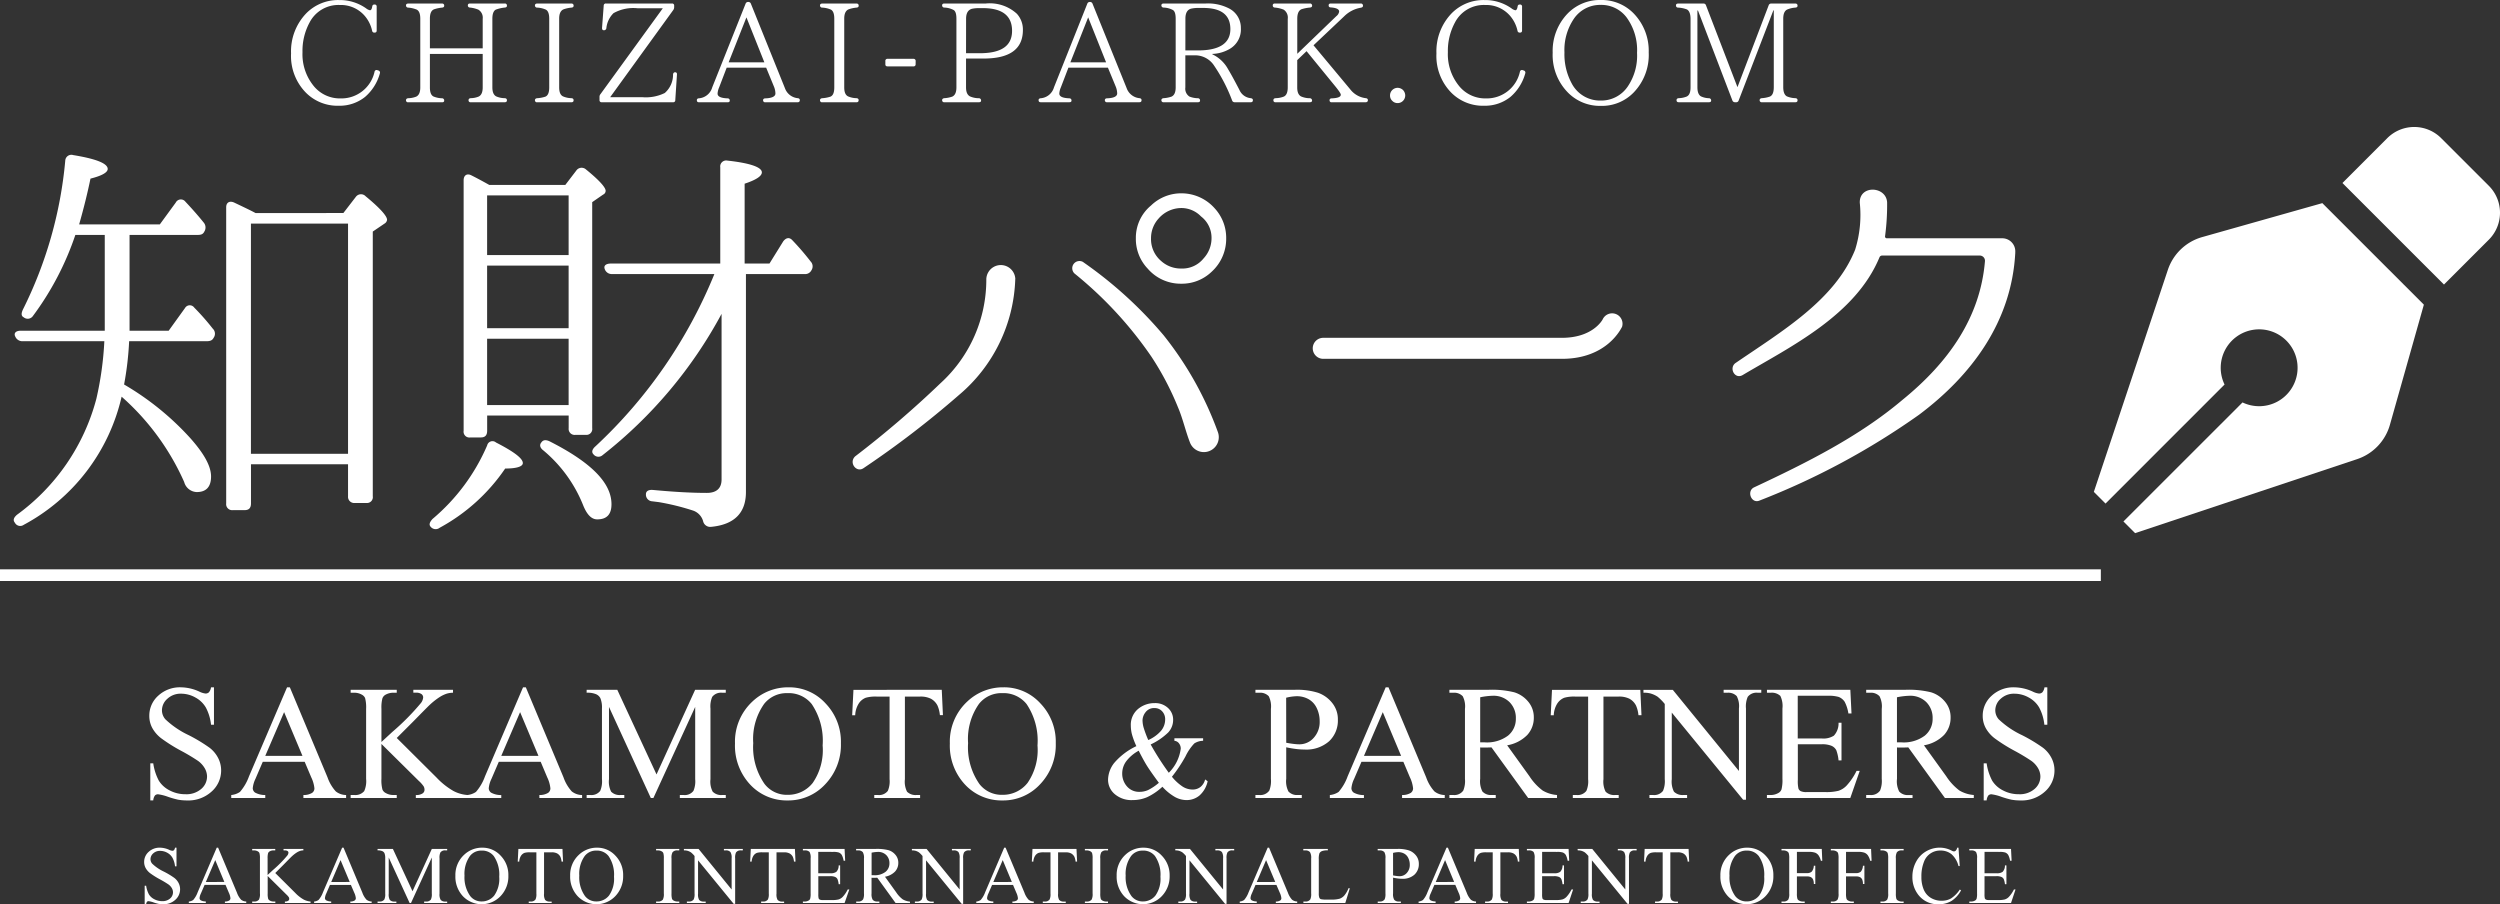 <svg xmlns="http://www.w3.org/2000/svg" width="214.2" height="77.476" viewBox="0 0 214.2 77.476"><rect x="0" y="0" width="214.2" height="77.476" fill="#333333" stroke="none"/><g transform="translate(-1180.799 -1812.12)"><g transform="translate(975.199 1789)"><path d="M-72.468-22.752c.324,0,.468-.072.576-.288a.655.655,0,0,0-.072-.792c-.4-.5-.936-1.116-1.548-1.764a.489.489,0,0,0-.828.072l-1.368,1.872H-82.62c.4-1.4.72-2.7.972-3.924,1.008-.252,1.476-.54,1.476-.828,0-.468-.972-.864-2.952-1.188a.525.525,0,0,0-.684.468,35.673,35.673,0,0,1-3.636,12.78c-.144.324-.144.54.072.648a.539.539,0,0,0,.792-.108,24.956,24.956,0,0,0,3.636-6.948h2.52v8.208h-7.2c-.432,0-.612.216-.468.5a.659.659,0,0,0,.648.4h6.984a28.1,28.1,0,0,1-.684,4.932,17.955,17.955,0,0,1-6.8,9.936c-.288.252-.36.468-.18.684a.515.515,0,0,0,.756.18,16.678,16.678,0,0,0,8.388-10.98A21.2,21.2,0,0,1-73.62-1.584a1.157,1.157,0,0,0,1.08.864c.792,0,1.224-.432,1.224-1.332s-.612-1.98-1.8-3.312a23.9,23.9,0,0,0-5.652-4.572,26.95,26.95,0,0,0,.432-3.708h6.624c.324,0,.5-.072.612-.288a.6.6,0,0,0-.072-.792,20.822,20.822,0,0,0-1.584-1.8.471.471,0,0,0-.792.036l-1.4,1.944H-78.3v-8.208Zm12.888-.972V-4H-67.9V-23.724Zm-7.92-.9c-.468-.252-1.08-.54-1.836-.9-.4-.18-.684,0-.684.4V.252a.514.514,0,0,0,.576.576h1.008c.36,0,.54-.18.54-.576V-3.1h8.316V-.36A.53.53,0,0,0-59,.216H-58a.5.5,0,0,0,.54-.576V-23.04l1.008-.684a.435.435,0,0,0,.216-.324c0-.324-.612-1.008-1.836-2.016a.546.546,0,0,0-.828.036l-1.08,1.4ZM-52.488,2.268a.549.549,0,0,0,.756.072,16,16,0,0,0,5.616-5.076c1.008,0,1.512-.18,1.512-.468,0-.4-.756-.972-2.3-1.764a.464.464,0,0,0-.756.252,17,17,0,0,1-4.68,6.3C-52.6,1.872-52.668,2.088-52.488,2.268Zm9.468-7.236c-.18.216-.108.468.18.684A11.821,11.821,0,0,1-39.456.36c.324.828.72,1.26,1.224,1.26.828,0,1.224-.432,1.224-1.3,0-1.836-1.764-3.6-5.328-5.4C-42.66-5.22-42.876-5.184-43.02-4.968ZM-27.576-1.8c0,.756-.432,1.152-1.26,1.152-1.512,0-3.06-.108-4.608-.252-.4-.036-.612.108-.612.36a.568.568,0,0,0,.54.612l.576.072a20.631,20.631,0,0,1,2.916.72,1.347,1.347,0,0,1,.864.9.624.624,0,0,0,.648.5c2.016-.18,3.024-1.188,3.024-2.988V-19.4h5a.6.6,0,0,0,.612-.324.6.6,0,0,0-.072-.756,21.905,21.905,0,0,0-1.548-1.8c-.252-.288-.54-.252-.792.072L-23.472-20.3H-25.6v-6.84c.972-.324,1.476-.648,1.476-.972,0-.432-.972-.792-2.952-1.008a.512.512,0,0,0-.612.576V-20.3h-9.36c-.432,0-.648.18-.54.468a.63.63,0,0,0,.648.432h8.748A41.545,41.545,0,0,1-38.376-4.644c-.288.252-.36.5-.18.684a.537.537,0,0,0,.792.072,38.532,38.532,0,0,0,10.188-12.1ZM-47.664-14.76v-5.364h6.984v5.364Zm0,6.588V-13.86h6.984v5.688Zm6.984-17.964v5.112h-6.984v-5.112Zm-6.8-.9c-.576-.324-1.116-.612-1.548-.828-.36-.18-.648,0-.648.432V-5.976A.5.5,0,0,0-49.1-5.4h.9c.36,0,.54-.18.54-.576v-1.3h6.984v1.08a.514.514,0,0,0,.576.576h.9a.5.5,0,0,0,.54-.576V-25.56l.936-.648a.355.355,0,0,0,.216-.324c0-.288-.54-.9-1.692-1.836a.555.555,0,0,0-.828.108l-.936,1.224Zm59.292,1.98a2.343,2.343,0,0,1,1.692.72,2.3,2.3,0,0,1,.9,1.872,2.548,2.548,0,0,1-.684,1.728,2.335,2.335,0,0,1-1.908.864,2.515,2.515,0,0,1-1.728-.648,2.452,2.452,0,0,1-.864-1.944,2.49,2.49,0,0,1,.648-1.692A2.608,2.608,0,0,1,11.808-25.056Zm0-1.26a3.709,3.709,0,0,0-2.592,1.044,3.584,3.584,0,0,0-1.3,2.808,3.674,3.674,0,0,0,1.008,2.592,3.729,3.729,0,0,0,2.88,1.3A3.674,3.674,0,0,0,14.4-19.584a3.818,3.818,0,0,0,1.26-2.88,3.736,3.736,0,0,0-1.008-2.592A3.8,3.8,0,0,0,11.808-26.316Zm-8.388,5.9a.618.618,0,0,0-.756.972,33.438,33.438,0,0,1,6.588,7.128,24.709,24.709,0,0,1,2.268,4.32c.432,1.008.648,2.052,1.044,3.06a1.277,1.277,0,0,0,2.376-.936,29.317,29.317,0,0,0-4.644-8.28A35.594,35.594,0,0,0,3.42-20.412Zm-5.832,1.44a1.243,1.243,0,0,0-2.484,0A12,12,0,0,1-8.82-10.044,86.032,86.032,0,0,1-16.128-3.78c-.576.54.108,1.44.72,1.008A81.819,81.819,0,0,0-7.236-9.036,13.539,13.539,0,0,0-2.412-18.972Zm46.836,6.84c3.888,0,5.076-2.628,5.148-2.736a.891.891,0,0,0-1.656-.648c-.036.072-.864,1.584-3.492,1.584H23.976a.9.9,0,0,0,0,1.8ZM72.252-22.464a.155.155,0,0,1-.144-.144,20.312,20.312,0,0,0,.18-2.952c-.108-1.4-2.412-1.476-2.34.072a9.974,9.974,0,0,1-.4,4c-1.728,4.32-6.264,6.984-10.26,9.72-.576.432-.036,1.44.648,1.008,4.068-2.412,9.648-5.112,11.7-10.08a.243.243,0,0,1,.216-.144h8.388a.446.446,0,0,1,.432.468c-.4,4.824-3.1,8.676-7.092,11.916C69.876-5.472,65.412-3.24,60.876-1.116c-.648.324-.216,1.44.5,1.116A63.119,63.119,0,0,0,75.024-7.344c4.464-3.348,7.92-7.92,8.244-13.86v-.072a1.117,1.117,0,0,0-1.116-1.188Z" transform="translate(295 66)" fill="#fff"/><path d="M9.285,9.433a4.35,4.35,0,0,0-2.944,2.811L0,31.266l1,1,10.2-10.2A3.293,3.293,0,1,1,12.739,23.6L2.536,33.8l1,1,19.022-6.341a4.35,4.35,0,0,0,2.811-2.944l1.068-3.78,1.84-6.511-8.7-8.7Zm24.56-4.392L29.759.956a3.264,3.264,0,0,0-4.616,0L21.3,4.8,30,13.5l3.844-3.844a3.264,3.264,0,0,0,0-4.616Z" transform="translate(385 34)" fill="#fff"/><path d="M0,0H180" transform="translate(205.6 72.4)" fill="#fff" stroke="#fff" stroke-width="1"/><path d="M-57.066-2.868a.175.175,0,0,0-.24.12,2.906,2.906,0,0,1-2.9,2.3,2.888,2.888,0,0,1-2.376-1.14,4.3,4.3,0,0,1-.9-2.82,5.1,5.1,0,0,1,.6-2.532,2.779,2.779,0,0,1,2.592-1.512,2.7,2.7,0,0,1,2.112.9,2.9,2.9,0,0,1,.66,1.3.187.187,0,0,0,.2.168c.132,0,.192-.06.192-.18V-8.3a.167.167,0,0,0-.192-.192c-.12,0-.18.06-.192.192-.036.2-.1.3-.192.3a.825.825,0,0,1-.336-.168,3.922,3.922,0,0,0-2.316-.708,3.819,3.819,0,0,0-2.808,1.14,4.69,4.69,0,0,0-1.3,3.432A4.487,4.487,0,0,0-63.186-.936,3.816,3.816,0,0,0-60.366.18a3.475,3.475,0,0,0,2.244-.756A4.073,4.073,0,0,0-56.85-2.6a.186.186,0,0,0-.132-.24Zm11.1,2.58q0-.162-.18-.18a1.87,1.87,0,0,1-.744-.156c-.216-.12-.324-.372-.324-.768v-5.88c0-.42.1-.672.288-.78a3,3,0,0,1,.78-.18c.12-.012.18-.06.18-.156a.168.168,0,0,0-.18-.192h-2.988c-.12,0-.18.06-.18.156a.173.173,0,0,0,.18.192,2.555,2.555,0,0,1,.72.18.8.8,0,0,1,.372.78V-4.74h-4.524V-7.284c0-.444.12-.708.36-.8a3.009,3.009,0,0,1,.684-.144c.12-.012.18-.06.18-.156a.168.168,0,0,0-.18-.192h-2.9c-.12,0-.192.06-.192.156a.18.18,0,0,0,.18.192,2.424,2.424,0,0,1,.732.168c.216.108.312.372.312.78v5.892q0,.63-.36.792a2.007,2.007,0,0,1-.684.132c-.108.012-.18.072-.18.168a.168.168,0,0,0,.192.18h2.9q.18,0,.18-.144a.183.183,0,0,0-.18-.2,2.045,2.045,0,0,1-.744-.156c-.2-.108-.3-.36-.3-.768V-4.26h4.524v2.868q0,.63-.36.792a1.878,1.878,0,0,1-.672.132c-.12.012-.18.072-.18.168a.159.159,0,0,0,.18.18h2.928C-46.026-.12-45.966-.18-45.966-.288Zm5.712,0q0-.162-.18-.18a1.908,1.908,0,0,1-.732-.156c-.216-.108-.324-.36-.324-.768V-7.284c0-.432.132-.7.384-.8a2.742,2.742,0,0,1,.672-.144c.12-.012.18-.06.18-.156a.168.168,0,0,0-.18-.192h-2.94c-.12,0-.192.06-.192.156a.18.18,0,0,0,.18.192,2.059,2.059,0,0,1,.744.168c.2.1.3.36.3.78v5.892c0,.432-.108.7-.336.792a2.845,2.845,0,0,1-.708.132c-.108.012-.18.072-.18.168a.168.168,0,0,0,.192.18h2.94C-40.314-.12-40.254-.18-40.254-.288Zm8.7-2.4c-.108,0-.168.072-.18.192a2.076,2.076,0,0,1-.708,1.584,3.671,3.671,0,0,1-1.92.36h-2.76l5.412-7.476a.4.4,0,0,0,.072-.228v-.132a.168.168,0,0,0-.18-.192h-5.664a.174.174,0,0,0-.192.18l-.144,1.92c0,.12.048.192.156.192a.2.2,0,0,0,.216-.18,2.093,2.093,0,0,1,.612-1.284,3.466,3.466,0,0,1,2.064-.42h2.16L-37.95-.816a.346.346,0,0,0-.084.24V-.3a.168.168,0,0,0,.192.18h6.108a.168.168,0,0,0,.192-.18l.144-2.2C-31.386-2.616-31.446-2.688-31.554-2.688Zm4.584-.852,1.524-3.852L-23.91-3.54Zm6.1,3.252q0-.162-.18-.18a1.3,1.3,0,0,1-1.1-.864l-2.916-7.236a.22.22,0,0,0-.216-.144H-25.3a.22.22,0,0,0-.216.144L-28.374-1.4a1.294,1.294,0,0,1-1.248.948h.12c-.132,0-.192.06-.192.156,0,.12.06.18.192.18h2.436c.132,0,.192-.048.192-.144a.177.177,0,0,0-.192-.192c-.576-.024-.852-.156-.852-.408a1.558,1.558,0,0,1,.132-.528l.648-1.692h3.384l.672,1.632a1.65,1.65,0,0,1,.12.576c0,.252-.288.4-.864.42-.12,0-.192.06-.192.156a.168.168,0,0,0,.192.18h2.76C-20.934-.12-20.874-.18-20.874-.288Zm5.04,0q0-.162-.18-.18a1.908,1.908,0,0,1-.732-.156c-.216-.108-.324-.36-.324-.768V-7.284c0-.432.132-.7.384-.8a2.742,2.742,0,0,1,.672-.144c.12-.012.18-.06.18-.156a.168.168,0,0,0-.18-.192h-2.94c-.12,0-.192.06-.192.156a.18.18,0,0,0,.18.192,2.059,2.059,0,0,1,.744.168c.2.1.3.36.3.78v5.892c0,.432-.108.7-.336.792a2.845,2.845,0,0,1-.708.132c-.108.012-.18.072-.18.168a.168.168,0,0,0,.192.18h2.94C-15.894-.12-15.834-.18-15.834-.288Zm4.884-3.36a.177.177,0,0,0-.192-.192H-13.35a.171.171,0,0,0-.192.192v.276c0,.12.06.18.192.18h2.208a.168.168,0,0,0,.192-.18Zm4.32-3.624c0-.48.168-.756.492-.852a2.74,2.74,0,0,1,.576-.06h.372c1.656,0,2.5.648,2.5,1.944s-.924,1.92-2.772,1.92H-6.63Zm-2.052-1.14a.177.177,0,0,0,.18.18,1.837,1.837,0,0,1,.816.216c.156.108.228.348.228.744v5.88q0,.63-.36.792a2.6,2.6,0,0,1-.672.132c-.12.012-.192.072-.192.168a.168.168,0,0,0,.192.18h2.964q.18,0,.18-.144a.183.183,0,0,0-.18-.2,1.906,1.906,0,0,1-.768-.156C-6.522-.744-6.63-1-6.63-1.392V-3.864h1.512c2.244,0,3.36-.816,3.36-2.448A2,2,0,0,0-2.274-7.7,3.436,3.436,0,0,0-4.926-8.58H-8.49C-8.61-8.58-8.682-8.52-8.682-8.412ZM2.31-3.54,3.834-7.392,5.37-3.54Zm6.1,3.252q0-.162-.18-.18a1.3,1.3,0,0,1-1.1-.864L4.206-8.568a.22.22,0,0,0-.216-.144H3.978a.22.22,0,0,0-.216.144L.906-1.4A1.294,1.294,0,0,1-.342-.456h.12c-.132,0-.192.06-.192.156,0,.12.06.18.192.18H2.214c.132,0,.192-.048.192-.144a.177.177,0,0,0-.192-.192c-.576-.024-.852-.156-.852-.408a1.558,1.558,0,0,1,.132-.528l.648-1.692H5.526L6.2-1.452a1.65,1.65,0,0,1,.12.576c0,.252-.288.4-.864.42-.12,0-.192.06-.192.156a.168.168,0,0,0,.192.18h2.76C8.346-.12,8.406-.18,8.406-.288Zm3.756-7c0-.48.168-.768.492-.852a2.74,2.74,0,0,1,.576-.06h.456c1.548,0,2.328.6,2.328,1.812S15.09-4.56,13.242-4.56h-1.08Zm5.784,7c0-.108-.06-.156-.18-.18a1.169,1.169,0,0,1-.972-.7c-.456-.876-.78-1.464-.972-1.776a3,3,0,0,0-1.356-1.284V-4.26a3.161,3.161,0,0,0,1.44-.4,1.925,1.925,0,0,0,1.008-1.812,1.862,1.862,0,0,0-1.044-1.7,3.921,3.921,0,0,0-1.956-.408H10.3c-.12,0-.192.06-.192.156a.18.18,0,0,0,.18.192,1.837,1.837,0,0,1,.816.216c.156.108.228.348.228.744v5.88q0,.63-.36.792a2.6,2.6,0,0,1-.672.132c-.12.012-.192.072-.192.168a.168.168,0,0,0,.192.18h2.94q.18,0,.18-.144a.183.183,0,0,0-.18-.2,2.021,2.021,0,0,1-.732-.144.806.806,0,0,1-.348-.78V-4.14h.852a1.938,1.938,0,0,1,1.632.912A14.023,14.023,0,0,1,16.17-.264a.22.22,0,0,0,.216.144h1.38C17.886-.12,17.946-.18,17.946-.288Zm9.852,0q0-.162-.18-.18a1.973,1.973,0,0,1-1.332-.756L23.142-5l2.616-2.472A2.658,2.658,0,0,1,27.2-8.22c.12-.024.18-.072.18-.168a.177.177,0,0,0-.192-.192H24.618c-.12,0-.18.06-.18.156,0,.12.06.18.192.18.468.036.708.156.708.348a.6.6,0,0,1-.24.4L21.75-4.272v-3c0-.444.12-.708.36-.816a3.255,3.255,0,0,1,.72-.144c.12-.012.192-.06.192-.156a.177.177,0,0,0-.192-.192h-3c-.12,0-.18.06-.18.156a.173.173,0,0,0,.18.192,2.651,2.651,0,0,1,.756.18.815.815,0,0,1,.348.792v5.868c0,.432-.12.7-.348.792a2.023,2.023,0,0,1-.7.132c-.12.012-.18.072-.18.168a.159.159,0,0,0,.18.18h2.94c.12,0,.192-.048.192-.144a.192.192,0,0,0-.192-.2,1.887,1.887,0,0,1-.756-.156c-.216-.12-.324-.372-.324-.768v-2.34l.8-.768,2.5,3.06c.288.36.432.576.432.672,0,.192-.264.288-.768.312-.132,0-.192.06-.192.156a.159.159,0,0,0,.18.18h2.9C27.726-.12,27.8-.18,27.8-.288Zm2.544-1.068a.656.656,0,0,0-.456.192.634.634,0,0,0-.192.468.608.608,0,0,0,.192.456.608.608,0,0,0,.456.192A.634.634,0,0,0,30.81-.24.656.656,0,0,0,31-.7a.684.684,0,0,0-.192-.468A.684.684,0,0,0,30.342-1.356ZM41.07-2.868a.175.175,0,0,0-.24.12,2.906,2.906,0,0,1-2.9,2.3,2.888,2.888,0,0,1-2.376-1.14,4.3,4.3,0,0,1-.9-2.82,5.1,5.1,0,0,1,.6-2.532,2.779,2.779,0,0,1,2.592-1.512,2.7,2.7,0,0,1,2.112.9,2.9,2.9,0,0,1,.66,1.3.187.187,0,0,0,.2.168c.132,0,.192-.06.192-.18V-8.3a.167.167,0,0,0-.192-.192c-.12,0-.18.06-.192.192-.036.2-.1.3-.192.3a.825.825,0,0,1-.336-.168,3.922,3.922,0,0,0-2.316-.708,3.819,3.819,0,0,0-2.808,1.14,4.69,4.69,0,0,0-1.3,3.432A4.487,4.487,0,0,0,34.95-.936,3.816,3.816,0,0,0,37.77.18a3.475,3.475,0,0,0,2.244-.756A4.073,4.073,0,0,0,41.286-2.6a.186.186,0,0,0-.132-.24ZM47.754-8.46a2.706,2.706,0,0,1,2.208,1.068,4.73,4.73,0,0,1,.9,3.048,4.685,4.685,0,0,1-.8,2.88,2.737,2.737,0,0,1-2.3,1.2,2.737,2.737,0,0,1-2.508-1.488,5.239,5.239,0,0,1-.612-2.64,4.761,4.761,0,0,1,.792-2.856A2.716,2.716,0,0,1,47.754-8.46Zm0-.42a3.846,3.846,0,0,0-2.82,1.14,4.606,4.606,0,0,0-1.3,3.372,4.585,4.585,0,0,0,1.308,3.42A3.838,3.838,0,0,0,47.754.192a3.782,3.782,0,0,0,2.8-1.128,4.632,4.632,0,0,0,1.308-3.456,4.588,4.588,0,0,0-1.3-3.348A3.819,3.819,0,0,0,47.754-8.88ZM64.614-.288q0-.162-.18-.18A2.03,2.03,0,0,1,63.7-.624c-.2-.108-.312-.372-.312-.792V-7.272c0-.432.12-.7.36-.8a2.135,2.135,0,0,1,.684-.156c.12-.012.18-.06.18-.156a.168.168,0,0,0-.18-.192H62.358a.22.22,0,0,0-.216.144l-2.676,7.02-2.7-7.02a.21.21,0,0,0-.216-.144H54.39c-.132,0-.192.06-.192.156a.173.173,0,0,0,.18.192,2.444,2.444,0,0,1,.756.156c.2.108.312.384.312.816V-1.4c0,.432-.108.7-.348.8a1.991,1.991,0,0,1-.672.132c-.12.012-.18.072-.18.168,0,.12.06.18.192.18h2.58c.132,0,.192-.048.192-.144a.183.183,0,0,0-.18-.2,1.74,1.74,0,0,1-.684-.156c-.2-.108-.312-.372-.312-.78V-7.98h.048L59.034-.264a.231.231,0,0,0,.216.144h.1a.21.21,0,0,0,.216-.144l2.976-7.728h.036v6.576c0,.444-.108.72-.348.816a2.6,2.6,0,0,1-.684.132c-.108.012-.18.072-.18.168a.168.168,0,0,0,.192.18h2.88C64.554-.12,64.614-.18,64.614-.288Z" transform="translate(295 32)" fill="#fff"/></g><g transform="translate(978.912 1340.229)"><path d="M6.419-9.481v3.206H6.166a3.994,3.994,0,0,0-.441-1.47,2.294,2.294,0,0,0-.906-.868A2.506,2.506,0,0,0,3.6-8.935,1.655,1.655,0,0,0,2.427-8.5a1.321,1.321,0,0,0-.465.988,1.17,1.17,0,0,0,.294.772A7.558,7.558,0,0,0,4.272-5.373,13.935,13.935,0,0,1,6.046-4.3a2.609,2.609,0,0,1,.731.878,2.314,2.314,0,0,1,.256,1.06A2.4,2.4,0,0,1,6.217-.55a2.958,2.958,0,0,1-2.1.762A4.45,4.45,0,0,1,3.356.15,7.746,7.746,0,0,1,2.478-.1a3.939,3.939,0,0,0-.844-.215.358.358,0,0,0-.27.1.817.817,0,0,0-.147.424H.964V-2.967h.253A4.493,4.493,0,0,0,1.7-1.473a2.3,2.3,0,0,0,.919.824,2.851,2.851,0,0,0,1.357.328,1.93,1.93,0,0,0,1.35-.451,1.4,1.4,0,0,0,.5-1.066,1.446,1.446,0,0,0-.188-.69,2.058,2.058,0,0,0-.584-.649A16.761,16.761,0,0,0,3.589-4.05,14.125,14.125,0,0,1,1.9-5.113a2.867,2.867,0,0,1-.762-.875,2.171,2.171,0,0,1-.26-1.053A2.282,2.282,0,0,1,1.641-8.76a2.728,2.728,0,0,1,1.948-.721,3.909,3.909,0,0,1,1.565.362,1.61,1.61,0,0,0,.54.171.407.407,0,0,0,.291-.106.846.846,0,0,0,.181-.427ZM14.191-3.1H10.6L9.974-1.641a2.316,2.316,0,0,0-.232.807.469.469,0,0,0,.2.373,1.762,1.762,0,0,0,.872.208V0H7.9V-.253A1.573,1.573,0,0,0,8.647-.52,4.187,4.187,0,0,0,9.42-1.853l3.261-7.629h.239l3.227,7.711a3.515,3.515,0,0,0,.708,1.207,1.442,1.442,0,0,0,.885.311V0H14.082V-.253a1.371,1.371,0,0,0,.749-.185.476.476,0,0,0,.195-.383,2.834,2.834,0,0,0-.273-.95ZM14-3.609,12.428-7.355,10.814-3.609Zm8.08-1.531,3.418,3.4A6.241,6.241,0,0,0,26.934-.6a3.064,3.064,0,0,0,1.189.345V0H23.714V-.253a.952.952,0,0,0,.571-.133.376.376,0,0,0,.174-.3.648.648,0,0,0-.065-.294,2.6,2.6,0,0,0-.427-.485l-3.2-3.165v2.987a3.069,3.069,0,0,0,.089.93.612.612,0,0,0,.287.294,1.257,1.257,0,0,0,.622.164h.314V0H18.129V-.253h.328a.99.99,0,0,0,.834-.335,2.082,2.082,0,0,0,.164-1.053V-7.629a3.145,3.145,0,0,0-.089-.937.625.625,0,0,0-.28-.287,1.3,1.3,0,0,0-.629-.164h-.328V-9.27H22.08v.253h-.314a1.327,1.327,0,0,0-.622.157.593.593,0,0,0-.294.328,3.124,3.124,0,0,0-.082.9v2.837q.137-.13.937-.868a20.563,20.563,0,0,0,2.454-2.481.9.9,0,0,0,.185-.479A.353.353,0,0,0,24.2-8.9a.765.765,0,0,0-.485-.12H23.5V-9.27h3.4v.253a2.026,2.026,0,0,0-.547.082,2.808,2.808,0,0,0-.6.291,5.891,5.891,0,0,0-.875.694q-.15.137-1.388,1.4ZM34.412-3.1H30.823l-.629,1.463a2.316,2.316,0,0,0-.232.807.469.469,0,0,0,.2.373,1.762,1.762,0,0,0,.872.208V0H28.116V-.253a1.573,1.573,0,0,0,.752-.267,4.188,4.188,0,0,0,.772-1.333L32.9-9.481h.239l3.227,7.711a3.515,3.515,0,0,0,.708,1.207,1.442,1.442,0,0,0,.885.311V0H34.3V-.253a1.371,1.371,0,0,0,.749-.185.476.476,0,0,0,.195-.383,2.834,2.834,0,0,0-.273-.95Zm-.191-.506L32.648-7.355,31.035-3.609ZM43.846,0,40.264-7.8v6.193A1.9,1.9,0,0,0,40.448-.54a1.013,1.013,0,0,0,.8.287h.328V0H38.35V-.253h.328a.942.942,0,0,0,.834-.355,2.074,2.074,0,0,0,.15-1V-7.663a2.118,2.118,0,0,0-.137-.889.759.759,0,0,0-.352-.332,1.888,1.888,0,0,0-.824-.133V-9.27h2.625l3.363,7.253L47.646-9.27h2.625v.253H49.95a.95.95,0,0,0-.841.355,2.074,2.074,0,0,0-.15,1v6.057A1.839,1.839,0,0,0,49.15-.54a1.013,1.013,0,0,0,.8.287h.321V0H46.334V-.253h.328A.931.931,0,0,0,47.5-.608a2.074,2.074,0,0,0,.15-1V-7.8L44.071,0Zm11.84-9.481a4.2,4.2,0,0,1,3.127,1.371,4.732,4.732,0,0,1,1.323,3.421A4.873,4.873,0,0,1,58.8-1.183,4.3,4.3,0,0,1,55.576.212a4.275,4.275,0,0,1-3.216-1.36,4.881,4.881,0,0,1-1.3-3.521,4.69,4.69,0,0,1,1.5-3.6A4.437,4.437,0,0,1,55.686-9.481Zm-.13.5a2.446,2.446,0,0,0-2,.923A5.218,5.218,0,0,0,52.623-4.7,5.505,5.505,0,0,0,53.594-1.2a2.4,2.4,0,0,0,1.969.93,2.69,2.69,0,0,0,2.157-1.019A4.967,4.967,0,0,0,58.57-4.5a5.611,5.611,0,0,0-.937-3.548A2.526,2.526,0,0,0,55.556-8.982ZM68.776-9.27l.1,2.174h-.26a2.625,2.625,0,0,0-.205-.82A1.372,1.372,0,0,0,67.85-8.5a1.967,1.967,0,0,0-.926-.188H65.618v7.082A1.9,1.9,0,0,0,65.8-.54a1.026,1.026,0,0,0,.8.287h.321V0H62.993V-.253h.328a.942.942,0,0,0,.834-.355,2.074,2.074,0,0,0,.15-1V-8.688H63.191a3.107,3.107,0,0,0-.923.1,1.267,1.267,0,0,0-.608.5,2.02,2.02,0,0,0-.3,1H61.1l.109-2.174Zm5.318-.212a4.2,4.2,0,0,1,3.127,1.371,4.732,4.732,0,0,1,1.323,3.421,4.873,4.873,0,0,1-1.333,3.507A4.3,4.3,0,0,1,73.985.212a4.275,4.275,0,0,1-3.216-1.36,4.881,4.881,0,0,1-1.3-3.521,4.69,4.69,0,0,1,1.5-3.6A4.437,4.437,0,0,1,74.095-9.481Zm-.13.5a2.446,2.446,0,0,0-2,.923A5.218,5.218,0,0,0,71.032-4.7,5.506,5.506,0,0,0,72-1.2a2.4,2.4,0,0,0,1.969.93,2.69,2.69,0,0,0,2.157-1.019A4.967,4.967,0,0,0,76.979-4.5a5.611,5.611,0,0,0-.937-3.548A2.526,2.526,0,0,0,73.965-8.982ZM88.708-5.115h2.461V-4.9a1.444,1.444,0,0,0-.753.226,4.326,4.326,0,0,0-.759,1.116,12.483,12.483,0,0,1-1.16,1.74,4.045,4.045,0,0,0,.932.853,1.606,1.606,0,0,0,.826.243,1.08,1.08,0,0,0,.686-.22,1.189,1.189,0,0,0,.4-.647l.217.158a2.259,2.259,0,0,1-.7,1.219,1.716,1.716,0,0,1-1.119.393,2.083,2.083,0,0,1-.976-.261,4.365,4.365,0,0,1-1.081-.882,5.085,5.085,0,0,1-1.31.894,3.136,3.136,0,0,1-1.245.249,2.2,2.2,0,0,1-1.535-.516,1.606,1.606,0,0,1-.568-1.23,2.407,2.407,0,0,1,.51-1.415A5.689,5.689,0,0,1,85.45-4.441a6.427,6.427,0,0,1-.375-1,3.015,3.015,0,0,1-.1-.747,1.763,1.763,0,0,1,.738-1.529,2.192,2.192,0,0,1,1.307-.41,1.593,1.593,0,0,1,1.137.413A1.34,1.34,0,0,1,88.6-6.7a1.573,1.573,0,0,1-.425,1.09,5.491,5.491,0,0,1-1.5,1.025,23.8,23.8,0,0,0,1.553,2.426A3.563,3.563,0,0,0,89.253-4.23a.73.73,0,0,0-.176-.48.538.538,0,0,0-.369-.187Zm-2.238.152a3.107,3.107,0,0,0,1.087-.785,1.506,1.506,0,0,0,.36-.979.974.974,0,0,0-.261-.7.855.855,0,0,0-.647-.275.9.9,0,0,0-.771.354,1.175,1.175,0,0,0-.261.694,2.394,2.394,0,0,0,.1.642A9.678,9.678,0,0,0,86.47-4.963ZM87.378-1.3Q86.6-2.355,86.306-2.842t-.656-1.207a3.343,3.343,0,0,0-1.058.891A1.754,1.754,0,0,0,84.237-2.1a1.648,1.648,0,0,0,.4,1.1,1.358,1.358,0,0,0,1.09.475,1.794,1.794,0,0,0,.712-.146A4.447,4.447,0,0,0,87.378-1.3ZM98.29-4.341v2.7a1.893,1.893,0,0,0,.191,1.087.983.983,0,0,0,.786.3h.355V0H95.651V-.253H96a.932.932,0,0,0,.841-.383,2.255,2.255,0,0,0,.137-1V-7.629a1.952,1.952,0,0,0-.185-1.087,1,1,0,0,0-.793-.3h-.349V-9.27h3.4a6.021,6.021,0,0,1,1.962.256,2.7,2.7,0,0,1,1.21.865,2.223,2.223,0,0,1,.492,1.442,2.43,2.43,0,0,1-.749,1.846,2.952,2.952,0,0,1-2.116.711,5.969,5.969,0,0,1-.725-.048Q98.734-4.245,98.29-4.341Zm0-.39q.362.068.643.1a4.046,4.046,0,0,0,.479.034,1.626,1.626,0,0,0,1.227-.55,2,2,0,0,0,.516-1.425,2.563,2.563,0,0,0-.246-1.118,1.7,1.7,0,0,0-.7-.772,2.039,2.039,0,0,0-1.025-.256,4.046,4.046,0,0,0-.9.13ZM108.325-3.1h-3.589l-.629,1.463a2.316,2.316,0,0,0-.232.807.469.469,0,0,0,.2.373,1.762,1.762,0,0,0,.872.208V0h-2.919V-.253a1.573,1.573,0,0,0,.752-.267,4.188,4.188,0,0,0,.772-1.333l3.261-7.629h.239l3.227,7.711a3.515,3.515,0,0,0,.708,1.207,1.442,1.442,0,0,0,.885.311V0h-3.657V-.253a1.371,1.371,0,0,0,.749-.185.476.476,0,0,0,.195-.383,2.834,2.834,0,0,0-.273-.95Zm-.191-.506-1.572-3.746-1.613,3.746ZM121.491,0h-2.475l-3.138-4.334q-.349.014-.567.014-.089,0-.191,0t-.212-.01v2.693A1.893,1.893,0,0,0,115.1-.554a.974.974,0,0,0,.779.3h.362V0H112.27V-.253h.349a.932.932,0,0,0,.841-.383,2.158,2.158,0,0,0,.144-1V-7.629a1.893,1.893,0,0,0-.191-1.087,1,1,0,0,0-.793-.3h-.349V-9.27h3.377a8.031,8.031,0,0,1,2.177.215,2.491,2.491,0,0,1,1.189.793,2.063,2.063,0,0,1,.489,1.377,2.164,2.164,0,0,1-.557,1.483,3.147,3.147,0,0,1-1.726.889l1.914,2.659a4.756,4.756,0,0,0,1.128,1.217,2.841,2.841,0,0,0,1.23.383Zm-6.583-4.765q.13,0,.226,0l.157,0a3.012,3.012,0,0,0,2-.574,1.838,1.838,0,0,0,.673-1.463,1.91,1.91,0,0,0-.543-1.412,1.945,1.945,0,0,0-1.439-.543,6.033,6.033,0,0,0-1.073.13Zm13.72-4.5.1,2.174h-.26a2.625,2.625,0,0,0-.205-.82A1.372,1.372,0,0,0,127.7-8.5a1.967,1.967,0,0,0-.926-.188H125.47v7.082a1.9,1.9,0,0,0,.185,1.066,1.026,1.026,0,0,0,.8.287h.321V0h-3.931V-.253h.328a.942.942,0,0,0,.834-.355,2.074,2.074,0,0,0,.15-1V-8.688h-1.114a3.107,3.107,0,0,0-.923.1,1.267,1.267,0,0,0-.608.5,2.02,2.02,0,0,0-.3,1h-.26l.109-2.174Zm.267,0h2.516l5.667,6.952V-7.663a1.839,1.839,0,0,0-.191-1.066,1.013,1.013,0,0,0-.8-.287h-.321V-9.27h3.227v.253h-.328a.942.942,0,0,0-.834.355,2.074,2.074,0,0,0-.15,1V.15h-.246l-6.111-7.465v5.708a1.9,1.9,0,0,0,.185,1.066,1.026,1.026,0,0,0,.8.287h.328V0h-3.227V-.253h.321a.95.95,0,0,0,.841-.355,2.074,2.074,0,0,0,.15-1V-8.053a4.225,4.225,0,0,0-.612-.622,2.247,2.247,0,0,0-.612-.28,2.179,2.179,0,0,0-.6-.062Zm13.221.506V-5.1h2.037a1.661,1.661,0,0,0,1.06-.239,1.54,1.54,0,0,0,.4-1.107h.253V-3.22h-.253a3.528,3.528,0,0,0-.191-.868.856.856,0,0,0-.4-.376,2.059,2.059,0,0,0-.861-.137h-2.037v3.056a2.839,2.839,0,0,0,.055.749.43.43,0,0,0,.191.212,1.162,1.162,0,0,0,.52.079h1.572a4.26,4.26,0,0,0,1.142-.109,1.7,1.7,0,0,0,.684-.431,5.26,5.26,0,0,0,.868-1.278h.273L146.62,0h-7.144V-.253h.328a1.3,1.3,0,0,0,.622-.157.575.575,0,0,0,.3-.328,3.217,3.217,0,0,0,.079-.9V-7.656a1.993,1.993,0,0,0-.178-1.087,1.059,1.059,0,0,0-.82-.273h-.328V-9.27h7.144l.1,2.03h-.267a3.2,3.2,0,0,0-.318-1,1.092,1.092,0,0,0-.516-.417,3.1,3.1,0,0,0-.964-.1ZM157.2,0h-2.475L151.59-4.334q-.349.014-.567.014-.089,0-.191,0t-.212-.01v2.693a1.893,1.893,0,0,0,.191,1.087.974.974,0,0,0,.779.3h.362V0H147.98V-.253h.349a.932.932,0,0,0,.841-.383,2.158,2.158,0,0,0,.144-1V-7.629a1.893,1.893,0,0,0-.191-1.087,1,1,0,0,0-.793-.3h-.349V-9.27h3.377a8.031,8.031,0,0,1,2.177.215,2.491,2.491,0,0,1,1.189.793,2.063,2.063,0,0,1,.489,1.377,2.164,2.164,0,0,1-.557,1.483,3.147,3.147,0,0,1-1.726.889l1.914,2.659a4.756,4.756,0,0,0,1.128,1.217,2.841,2.841,0,0,0,1.23.383Zm-6.583-4.765q.13,0,.226,0l.157,0a3.012,3.012,0,0,0,2-.574,1.838,1.838,0,0,0,.673-1.463,1.91,1.91,0,0,0-.543-1.412,1.945,1.945,0,0,0-1.439-.543,6.033,6.033,0,0,0-1.073.13ZM163.5-9.481v3.206h-.253a3.994,3.994,0,0,0-.441-1.47,2.294,2.294,0,0,0-.906-.868,2.506,2.506,0,0,0-1.217-.321,1.655,1.655,0,0,0-1.176.434,1.321,1.321,0,0,0-.465.988,1.17,1.17,0,0,0,.294.772,7.558,7.558,0,0,0,2.017,1.367,13.935,13.935,0,0,1,1.774,1.07,2.609,2.609,0,0,1,.731.878,2.314,2.314,0,0,1,.256,1.06A2.4,2.4,0,0,1,163.3-.55a2.958,2.958,0,0,1-2.1.762,4.45,4.45,0,0,1-.759-.062,7.746,7.746,0,0,1-.878-.25,3.939,3.939,0,0,0-.844-.215.358.358,0,0,0-.27.1.817.817,0,0,0-.147.424h-.253V-2.967h.253a4.493,4.493,0,0,0,.479,1.494,2.3,2.3,0,0,0,.919.824,2.851,2.851,0,0,0,1.357.328,1.93,1.93,0,0,0,1.35-.451,1.4,1.4,0,0,0,.5-1.066,1.446,1.446,0,0,0-.188-.69,2.057,2.057,0,0,0-.584-.649,16.761,16.761,0,0,0-1.456-.872,14.125,14.125,0,0,1-1.692-1.063,2.867,2.867,0,0,1-.762-.875,2.171,2.171,0,0,1-.26-1.053,2.282,2.282,0,0,1,.766-1.719,2.728,2.728,0,0,1,1.948-.721,3.909,3.909,0,0,1,1.565.362,1.61,1.61,0,0,0,.54.171.407.407,0,0,0,.291-.106.846.846,0,0,0,.181-.427ZM3.209,4.259v1.6H3.083a2,2,0,0,0-.22-.735,1.147,1.147,0,0,0-.453-.434A1.253,1.253,0,0,0,1.8,4.533a.828.828,0,0,0-.588.217.66.66,0,0,0-.232.494.585.585,0,0,0,.147.386,3.779,3.779,0,0,0,1.008.684,6.968,6.968,0,0,1,.887.535,1.3,1.3,0,0,1,.366.439,1.157,1.157,0,0,1,.128.53,1.2,1.2,0,0,1-.408.907,1.479,1.479,0,0,1-1.051.381,2.225,2.225,0,0,1-.379-.031,3.873,3.873,0,0,1-.439-.125,1.969,1.969,0,0,0-.422-.108.179.179,0,0,0-.135.051.408.408,0,0,0-.073.212H.482V7.517H.608a2.246,2.246,0,0,0,.239.747,1.149,1.149,0,0,0,.46.412,1.425,1.425,0,0,0,.678.164.965.965,0,0,0,.675-.226.7.7,0,0,0,.248-.533.723.723,0,0,0-.094-.345,1.029,1.029,0,0,0-.292-.325,8.38,8.38,0,0,0-.728-.436,7.062,7.062,0,0,1-.846-.531,1.434,1.434,0,0,1-.381-.437,1.085,1.085,0,0,1-.13-.526A1.141,1.141,0,0,1,.82,4.62a1.364,1.364,0,0,1,.974-.361,1.954,1.954,0,0,1,.783.181.805.805,0,0,0,.27.085.2.2,0,0,0,.145-.053.423.423,0,0,0,.091-.214Zm4.2,3.189H5.616L5.3,8.18a1.158,1.158,0,0,0-.116.4.234.234,0,0,0,.1.186.881.881,0,0,0,.436.1V9H4.263V8.874a.786.786,0,0,0,.376-.133,2.094,2.094,0,0,0,.386-.667l1.63-3.814h.12L8.388,8.115a1.757,1.757,0,0,0,.354.6.721.721,0,0,0,.443.156V9H7.356V8.874a.686.686,0,0,0,.374-.092.238.238,0,0,0,.1-.191,1.417,1.417,0,0,0-.137-.475Zm-.1-.253L6.529,5.322,5.722,7.2ZM11.67,6.43l1.709,1.7A3.12,3.12,0,0,0,14.1,8.7a1.532,1.532,0,0,0,.595.173V9h-2.2V8.874a.476.476,0,0,0,.285-.067.188.188,0,0,0,.087-.149.324.324,0,0,0-.032-.147,1.3,1.3,0,0,0-.214-.243l-1.6-1.583V8.18a1.535,1.535,0,0,0,.044.465.306.306,0,0,0,.144.147.629.629,0,0,0,.311.082h.157V9H9.694V8.874h.164a.5.5,0,0,0,.417-.167,1.041,1.041,0,0,0,.082-.526V5.186a1.573,1.573,0,0,0-.044-.468.312.312,0,0,0-.14-.144.648.648,0,0,0-.314-.082H9.694V4.365H11.67v.126h-.157a.663.663,0,0,0-.311.079.3.3,0,0,0-.147.164,1.562,1.562,0,0,0-.041.451V6.6q.068-.065.468-.434a10.281,10.281,0,0,0,1.227-1.241A.448.448,0,0,0,12.8,4.69a.177.177,0,0,0-.072-.138.382.382,0,0,0-.243-.06h-.106V4.365h1.7v.126a1.013,1.013,0,0,0-.273.041,1.4,1.4,0,0,0-.3.145,2.945,2.945,0,0,0-.437.347q-.075.068-.694.7Zm6.481,1.019H16.357l-.314.731a1.158,1.158,0,0,0-.116.4.234.234,0,0,0,.1.186.881.881,0,0,0,.436.1V9H15V8.874a.786.786,0,0,0,.376-.133,2.094,2.094,0,0,0,.386-.667L17.4,4.259h.12l1.613,3.855a1.757,1.757,0,0,0,.354.6.721.721,0,0,0,.443.156V9H18.1V8.874a.686.686,0,0,0,.374-.092.238.238,0,0,0,.1-.191,1.417,1.417,0,0,0-.137-.475Zm-.1-.253-.786-1.873L16.463,7.2ZM23.183,9,21.392,5.1V8.2a.948.948,0,0,0,.092.533.507.507,0,0,0,.4.144h.164V9H20.435V8.874H20.6a.471.471,0,0,0,.417-.178,1.037,1.037,0,0,0,.075-.5V5.168a1.059,1.059,0,0,0-.068-.444.379.379,0,0,0-.176-.166.944.944,0,0,0-.412-.067V4.365h1.313l1.682,3.626,1.654-3.626H26.4v.126h-.161a.475.475,0,0,0-.42.178,1.037,1.037,0,0,0-.075.5V8.2a.92.92,0,0,0,.1.533.507.507,0,0,0,.4.144H26.4V9H24.427V8.874h.164a.466.466,0,0,0,.417-.178,1.037,1.037,0,0,0,.075-.5V5.1L23.3,9Zm6.235-4.741a2.1,2.1,0,0,1,1.564.685,2.366,2.366,0,0,1,.661,1.711,2.436,2.436,0,0,1-.667,1.753,2.228,2.228,0,0,1-3.221.017,2.44,2.44,0,0,1-.651-1.76,2.345,2.345,0,0,1,.752-1.8A2.218,2.218,0,0,1,29.418,4.259Zm-.065.25a1.223,1.223,0,0,0-1,.461,2.609,2.609,0,0,0-.468,1.682A2.753,2.753,0,0,0,28.372,8.4a1.2,1.2,0,0,0,.984.465,1.345,1.345,0,0,0,1.078-.509,2.484,2.484,0,0,0,.426-1.606,2.806,2.806,0,0,0-.468-1.774A1.263,1.263,0,0,0,29.353,4.509Zm6.925-.144.051,1.087H36.2a1.313,1.313,0,0,0-.1-.41.686.686,0,0,0-.282-.292.983.983,0,0,0-.463-.094H34.7V8.2a.948.948,0,0,0,.092.533.513.513,0,0,0,.4.144h.161V9H33.387V8.874h.164a.471.471,0,0,0,.417-.178,1.037,1.037,0,0,0,.075-.5V4.656h-.557a1.553,1.553,0,0,0-.461.048.634.634,0,0,0-.3.25,1.01,1.01,0,0,0-.15.5h-.13l.055-1.087Zm2.974-.106a2.1,2.1,0,0,1,1.564.685,2.366,2.366,0,0,1,.661,1.711,2.436,2.436,0,0,1-.667,1.753,2.228,2.228,0,0,1-3.221.017,2.44,2.44,0,0,1-.651-1.76,2.345,2.345,0,0,1,.752-1.8A2.218,2.218,0,0,1,39.252,4.259Zm-.065.25a1.223,1.223,0,0,0-1,.461,2.609,2.609,0,0,0-.468,1.682A2.753,2.753,0,0,0,38.206,8.4a1.2,1.2,0,0,0,.984.465,1.345,1.345,0,0,0,1.078-.509,2.484,2.484,0,0,0,.426-1.606,2.806,2.806,0,0,0-.468-1.774A1.263,1.263,0,0,0,39.187,4.509Zm7.1,4.365V9H44.3V8.874h.164a.5.5,0,0,0,.417-.167,1.041,1.041,0,0,0,.082-.526V5.186a1.535,1.535,0,0,0-.044-.465.308.308,0,0,0-.14-.147.648.648,0,0,0-.314-.082H44.3V4.365h1.986v.126H46.12a.491.491,0,0,0-.414.167,1,1,0,0,0-.085.526V8.18a1.535,1.535,0,0,0,.044.465.306.306,0,0,0,.144.147.629.629,0,0,0,.311.082Zm.394-4.508h1.258l2.833,3.476V5.168a.92.92,0,0,0-.1-.533.507.507,0,0,0-.4-.144h-.161V4.365H51.73v.126h-.164a.471.471,0,0,0-.417.178,1.037,1.037,0,0,0-.075.5V9.075H50.95L47.895,5.343V8.2a.948.948,0,0,0,.092.533.513.513,0,0,0,.4.144h.164V9H46.938V8.874H47.1a.475.475,0,0,0,.42-.178,1.037,1.037,0,0,0,.075-.5V4.974a2.112,2.112,0,0,0-.306-.311,1.123,1.123,0,0,0-.306-.14,1.09,1.09,0,0,0-.3-.031Zm9.513,0,.051,1.087h-.13a1.313,1.313,0,0,0-.1-.41.686.686,0,0,0-.282-.292.983.983,0,0,0-.463-.094h-.653V8.2a.948.948,0,0,0,.092.533.513.513,0,0,0,.4.144h.161V9H53.3V8.874h.164a.471.471,0,0,0,.417-.178,1.037,1.037,0,0,0,.075-.5V4.656H53.4a1.553,1.553,0,0,0-.461.048.634.634,0,0,0-.3.25,1.01,1.01,0,0,0-.15.5h-.13l.055-1.087Zm2,.253V6.45h1.019a.83.83,0,0,0,.53-.12.77.77,0,0,0,.2-.554h.126V7.39h-.126a1.764,1.764,0,0,0-.1-.434.428.428,0,0,0-.2-.188,1.03,1.03,0,0,0-.431-.068H58.2V8.228a1.419,1.419,0,0,0,.027.374.215.215,0,0,0,.1.106.581.581,0,0,0,.26.039h.786a2.13,2.13,0,0,0,.571-.055.851.851,0,0,0,.342-.215,2.63,2.63,0,0,0,.434-.639h.137L60.45,9H56.878V8.874h.164a.65.65,0,0,0,.311-.079.288.288,0,0,0,.149-.164,1.609,1.609,0,0,0,.039-.448V5.172a1,1,0,0,0-.089-.543.529.529,0,0,0-.41-.137h-.164V4.365H60.45L60.5,5.38h-.133a1.6,1.6,0,0,0-.159-.5.546.546,0,0,0-.258-.208,1.548,1.548,0,0,0-.482-.051ZM66.056,9H64.819L63.25,6.833q-.174.007-.284.007l-.1,0-.106-.005V8.18a.946.946,0,0,0,.1.543.487.487,0,0,0,.39.15h.181V9H61.445V8.874h.174a.466.466,0,0,0,.42-.191,1.079,1.079,0,0,0,.072-.5V5.186a.946.946,0,0,0-.1-.543.5.5,0,0,0-.4-.15h-.174V4.365h1.688a4.015,4.015,0,0,1,1.089.108,1.245,1.245,0,0,1,.595.4,1.032,1.032,0,0,1,.244.689,1.082,1.082,0,0,1-.279.742,1.573,1.573,0,0,1-.863.444l.957,1.33a2.378,2.378,0,0,0,.564.608,1.421,1.421,0,0,0,.615.191ZM62.764,6.618l.113,0,.079,0a1.506,1.506,0,0,0,1-.287.919.919,0,0,0,.337-.731.955.955,0,0,0-.272-.706.973.973,0,0,0-.719-.272,3.016,3.016,0,0,0-.537.065Zm3.453-2.252h1.258l2.833,3.476V5.168a.92.92,0,0,0-.1-.533.507.507,0,0,0-.4-.144h-.161V4.365h1.613v.126H71.1a.471.471,0,0,0-.417.178,1.037,1.037,0,0,0-.075.5V9.075h-.123L67.43,5.343V8.2a.948.948,0,0,0,.092.533.513.513,0,0,0,.4.144h.164V9H66.473V8.874h.161a.475.475,0,0,0,.42-.178,1.037,1.037,0,0,0,.075-.5V4.974a2.112,2.112,0,0,0-.306-.311,1.123,1.123,0,0,0-.306-.14,1.09,1.09,0,0,0-.3-.031Zm8.665,3.083H73.088l-.314.731a1.158,1.158,0,0,0-.116.4.234.234,0,0,0,.1.186.881.881,0,0,0,.436.1V9H71.734V8.874a.786.786,0,0,0,.376-.133,2.094,2.094,0,0,0,.386-.667l1.63-3.814h.12L75.86,8.115a1.757,1.757,0,0,0,.354.6.721.721,0,0,0,.443.156V9H74.828V8.874a.686.686,0,0,0,.374-.092.238.238,0,0,0,.1-.191,1.417,1.417,0,0,0-.137-.475Zm-.1-.253L74,5.322,73.194,7.2Zm5.538-2.83.051,1.087h-.13a1.312,1.312,0,0,0-.1-.41.686.686,0,0,0-.282-.292.983.983,0,0,0-.463-.094h-.653V8.2a.948.948,0,0,0,.092.533.513.513,0,0,0,.4.144H79.4V9H77.433V8.874H77.6a.471.471,0,0,0,.417-.178,1.037,1.037,0,0,0,.075-.5V4.656h-.557a1.554,1.554,0,0,0-.461.048.634.634,0,0,0-.3.25,1.01,1.01,0,0,0-.15.5h-.13l.055-1.087Zm2.7,4.508V9H81.039V8.874H81.2a.5.5,0,0,0,.417-.167A1.041,1.041,0,0,0,81.7,8.18V5.186a1.535,1.535,0,0,0-.044-.465.308.308,0,0,0-.14-.147.648.648,0,0,0-.314-.082h-.164V4.365h1.986v.126h-.167a.491.491,0,0,0-.414.167,1,1,0,0,0-.085.526V8.18a1.535,1.535,0,0,0,.044.465.306.306,0,0,0,.144.147.629.629,0,0,0,.311.082Zm3.046-4.614a2.1,2.1,0,0,1,1.564.685A2.366,2.366,0,0,1,88.3,6.655a2.436,2.436,0,0,1-.667,1.753,2.228,2.228,0,0,1-3.221.017,2.44,2.44,0,0,1-.651-1.76,2.345,2.345,0,0,1,.752-1.8A2.218,2.218,0,0,1,86.071,4.259Zm-.065.25a1.223,1.223,0,0,0-1,.461,2.609,2.609,0,0,0-.468,1.682A2.753,2.753,0,0,0,85.025,8.4a1.2,1.2,0,0,0,.984.465,1.345,1.345,0,0,0,1.078-.509,2.484,2.484,0,0,0,.426-1.606,2.806,2.806,0,0,0-.468-1.774A1.263,1.263,0,0,0,86.006,4.509Zm2.783-.144h1.258L92.88,7.841V5.168a.92.92,0,0,0-.1-.533.507.507,0,0,0-.4-.144h-.161V4.365h1.613v.126h-.164a.471.471,0,0,0-.417.178,1.037,1.037,0,0,0-.075.5V9.075h-.123L90,5.343V8.2a.948.948,0,0,0,.092.533.513.513,0,0,0,.4.144h.164V9H89.045V8.874h.161a.475.475,0,0,0,.42-.178,1.037,1.037,0,0,0,.075-.5V4.974a2.112,2.112,0,0,0-.306-.311,1.123,1.123,0,0,0-.306-.14,1.09,1.09,0,0,0-.3-.031Zm8.665,3.083H95.659l-.314.731a1.158,1.158,0,0,0-.116.4.234.234,0,0,0,.1.186.881.881,0,0,0,.436.1V9H94.306V8.874a.786.786,0,0,0,.376-.133,2.094,2.094,0,0,0,.386-.667L96.7,4.259h.12l1.613,3.855a1.757,1.757,0,0,0,.354.6.721.721,0,0,0,.443.156V9H97.4V8.874a.686.686,0,0,0,.374-.092.238.238,0,0,0,.1-.191,1.417,1.417,0,0,0-.137-.475Zm-.1-.253-.786-1.873L95.765,7.2Zm6.276.523.113.024L103.35,9H99.761V8.874h.174a.466.466,0,0,0,.42-.191,1.1,1.1,0,0,0,.072-.506V5.186a.957.957,0,0,0-.1-.543.5.5,0,0,0-.4-.15h-.174V4.365h2.1v.126a1.281,1.281,0,0,0-.518.068.418.418,0,0,0-.2.181,1.491,1.491,0,0,0-.055.523V8.176a.947.947,0,0,0,.055.39.244.244,0,0,0,.126.106,2.219,2.219,0,0,0,.533.034h.338a2.452,2.452,0,0,0,.749-.079.975.975,0,0,0,.393-.279A2.283,2.283,0,0,0,103.634,7.718Zm3.819-.889V8.18a.946.946,0,0,0,.1.543.491.491,0,0,0,.393.15h.178V9h-1.986V8.874h.174a.466.466,0,0,0,.42-.191,1.127,1.127,0,0,0,.068-.5V5.186a.976.976,0,0,0-.092-.543.5.5,0,0,0-.4-.15h-.174V4.365h1.7a3.01,3.01,0,0,1,.981.128,1.35,1.35,0,0,1,.6.432,1.111,1.111,0,0,1,.246.721,1.215,1.215,0,0,1-.374.923,1.476,1.476,0,0,1-1.058.355,2.985,2.985,0,0,1-.362-.024Q107.675,6.877,107.453,6.83Zm0-.195q.181.034.321.051a2.023,2.023,0,0,0,.239.017.813.813,0,0,0,.614-.275,1,1,0,0,0,.258-.713,1.282,1.282,0,0,0-.123-.559.85.85,0,0,0-.349-.386,1.019,1.019,0,0,0-.513-.128,2.023,2.023,0,0,0-.448.065Zm5.333.813h-1.794l-.314.731a1.158,1.158,0,0,0-.116.4.234.234,0,0,0,.1.186.881.881,0,0,0,.436.1V9h-1.459V8.874a.786.786,0,0,0,.376-.133,2.094,2.094,0,0,0,.386-.667l1.63-3.814h.12l1.613,3.855a1.757,1.757,0,0,0,.354.6.721.721,0,0,0,.443.156V9h-1.829V8.874a.686.686,0,0,0,.374-.092.238.238,0,0,0,.1-.191,1.417,1.417,0,0,0-.137-.475Zm-.1-.253L111.9,5.322,111.1,7.2Zm5.538-2.83.051,1.087h-.13a1.312,1.312,0,0,0-.1-.41.686.686,0,0,0-.282-.292.983.983,0,0,0-.463-.094h-.653V8.2a.948.948,0,0,0,.092.533.513.513,0,0,0,.4.144h.161V9h-1.965V8.874h.164a.471.471,0,0,0,.417-.178,1.037,1.037,0,0,0,.075-.5V4.656h-.557a1.554,1.554,0,0,0-.461.048.634.634,0,0,0-.3.25,1.01,1.01,0,0,0-.15.5h-.13l.055-1.087Zm2,.253V6.45h1.019a.83.83,0,0,0,.53-.12.77.77,0,0,0,.2-.554h.126V7.39h-.126a1.764,1.764,0,0,0-.1-.434.428.428,0,0,0-.2-.188,1.03,1.03,0,0,0-.431-.068h-1.019V8.228a1.419,1.419,0,0,0,.027.374.215.215,0,0,0,.1.106.581.581,0,0,0,.26.039h.786a2.13,2.13,0,0,0,.571-.055.851.851,0,0,0,.342-.215,2.63,2.63,0,0,0,.434-.639h.137L122.483,9h-3.572V8.874h.164a.65.65,0,0,0,.311-.079.288.288,0,0,0,.149-.164,1.608,1.608,0,0,0,.039-.448V5.172a1,1,0,0,0-.089-.543.529.529,0,0,0-.41-.137h-.164V4.365h3.572l.051,1.015H122.4a1.6,1.6,0,0,0-.159-.5.546.546,0,0,0-.258-.208,1.548,1.548,0,0,0-.482-.051Zm3.036-.253h1.258l2.833,3.476V5.168a.92.92,0,0,0-.1-.533.507.507,0,0,0-.4-.144H126.7V4.365h1.613v.126h-.164a.471.471,0,0,0-.417.178,1.037,1.037,0,0,0-.075.5V9.075h-.123L124.48,5.343V8.2a.948.948,0,0,0,.092.533.513.513,0,0,0,.4.144h.164V9h-1.613V8.874h.161a.475.475,0,0,0,.42-.178,1.037,1.037,0,0,0,.075-.5V4.974a2.112,2.112,0,0,0-.306-.311,1.123,1.123,0,0,0-.306-.14,1.09,1.09,0,0,0-.3-.031Zm9.513,0,.051,1.087h-.13a1.313,1.313,0,0,0-.1-.41.686.686,0,0,0-.282-.292.983.983,0,0,0-.463-.094H131.2V8.2a.948.948,0,0,0,.092.533.513.513,0,0,0,.4.144h.161V9h-1.965V8.874h.164a.471.471,0,0,0,.417-.178,1.037,1.037,0,0,0,.075-.5V4.656h-.557a1.553,1.553,0,0,0-.461.048.634.634,0,0,0-.3.25,1.01,1.01,0,0,0-.15.5h-.13L129,4.365Zm5.039-.106a2.1,2.1,0,0,1,1.564.685,2.366,2.366,0,0,1,.661,1.711,2.436,2.436,0,0,1-.667,1.753,2.228,2.228,0,0,1-3.221.017,2.44,2.44,0,0,1-.651-1.76,2.345,2.345,0,0,1,.752-1.8A2.218,2.218,0,0,1,137.819,4.259Zm-.065.25a1.223,1.223,0,0,0-1,.461,2.609,2.609,0,0,0-.468,1.682,2.753,2.753,0,0,0,.485,1.747,1.2,1.2,0,0,0,.984.465,1.345,1.345,0,0,0,1.078-.509,2.484,2.484,0,0,0,.426-1.606,2.806,2.806,0,0,0-.468-1.774A1.263,1.263,0,0,0,137.754,4.509Zm4.307.109V6.44h.844a.6.6,0,0,0,.426-.128.848.848,0,0,0,.179-.508h.126V7.373h-.126a.916.916,0,0,0-.07-.4.443.443,0,0,0-.185-.19.763.763,0,0,0-.35-.063h-.844V8.18a1.535,1.535,0,0,0,.044.465.306.306,0,0,0,.144.147.648.648,0,0,0,.314.082h.167V9h-1.989V8.874h.164a.5.5,0,0,0,.417-.167,1.041,1.041,0,0,0,.082-.526V5.186a1.535,1.535,0,0,0-.044-.465.308.308,0,0,0-.14-.147.635.635,0,0,0-.314-.082h-.164V4.365h3.449l.044,1.019h-.12a1.4,1.4,0,0,0-.207-.477.679.679,0,0,0-.291-.22,1.551,1.551,0,0,0-.535-.068Zm4.208,0V6.44h.844a.6.6,0,0,0,.426-.128.848.848,0,0,0,.179-.508h.126V7.373h-.126a.916.916,0,0,0-.07-.4.443.443,0,0,0-.185-.19.763.763,0,0,0-.35-.063h-.844V8.18a1.535,1.535,0,0,0,.044.465.306.306,0,0,0,.144.147.648.648,0,0,0,.314.082h.167V9H144.95V8.874h.164a.5.5,0,0,0,.417-.167,1.041,1.041,0,0,0,.082-.526V5.186a1.535,1.535,0,0,0-.044-.465.308.308,0,0,0-.14-.147.635.635,0,0,0-.314-.082h-.164V4.365H148.4l.044,1.019h-.12a1.4,1.4,0,0,0-.207-.477.679.679,0,0,0-.291-.22,1.551,1.551,0,0,0-.535-.068Zm4.936,4.255V9h-1.986V8.874h.164a.5.5,0,0,0,.417-.167,1.041,1.041,0,0,0,.082-.526V5.186a1.535,1.535,0,0,0-.044-.465.308.308,0,0,0-.14-.147.648.648,0,0,0-.314-.082h-.164V4.365h1.986v.126h-.167a.491.491,0,0,0-.414.167,1,1,0,0,0-.085.526V8.18a1.535,1.535,0,0,0,.044.465.306.306,0,0,0,.144.147.629.629,0,0,0,.311.082Zm4.7-4.614.106,1.576h-.106a1.983,1.983,0,0,0-.6-1.019,1.474,1.474,0,0,0-.943-.311,1.462,1.462,0,0,0-1.42.981,3.327,3.327,0,0,0-.214,1.275,2.707,2.707,0,0,0,.2,1.09,1.511,1.511,0,0,0,.607.708,1.745,1.745,0,0,0,.925.246,1.6,1.6,0,0,0,.8-.193,2.625,2.625,0,0,0,.759-.767l.106.068a2.433,2.433,0,0,1-.813.906,2.059,2.059,0,0,1-1.1.287,2.09,2.09,0,0,1-1.784-.854,2.443,2.443,0,0,1-.472-1.5,2.659,2.659,0,0,1,.311-1.275,2.25,2.25,0,0,1,.856-.9,2.313,2.313,0,0,1,1.191-.32,2.183,2.183,0,0,1,.991.246.538.538,0,0,0,.205.075.226.226,0,0,0,.161-.065.533.533,0,0,0,.126-.256Zm2.232.359V6.45h1.019a.83.83,0,0,0,.53-.12.77.77,0,0,0,.2-.554h.126V7.39h-.126a1.764,1.764,0,0,0-.1-.434.428.428,0,0,0-.2-.188,1.03,1.03,0,0,0-.431-.068h-1.019V8.228a1.419,1.419,0,0,0,.027.374.215.215,0,0,0,.1.106.581.581,0,0,0,.26.039h.786a2.13,2.13,0,0,0,.571-.055.851.851,0,0,0,.342-.215,2.63,2.63,0,0,0,.434-.639h.137L160.39,9h-3.572V8.874h.164a.65.65,0,0,0,.311-.079.288.288,0,0,0,.149-.164,1.609,1.609,0,0,0,.039-.448V5.172a1,1,0,0,0-.089-.543.529.529,0,0,0-.41-.137h-.164V4.365h3.572l.051,1.015h-.133a1.6,1.6,0,0,0-.159-.5.546.546,0,0,0-.258-.208,1.548,1.548,0,0,0-.482-.051Z" transform="translate(213.801 540.261)" fill="#fff"/></g></g></svg>